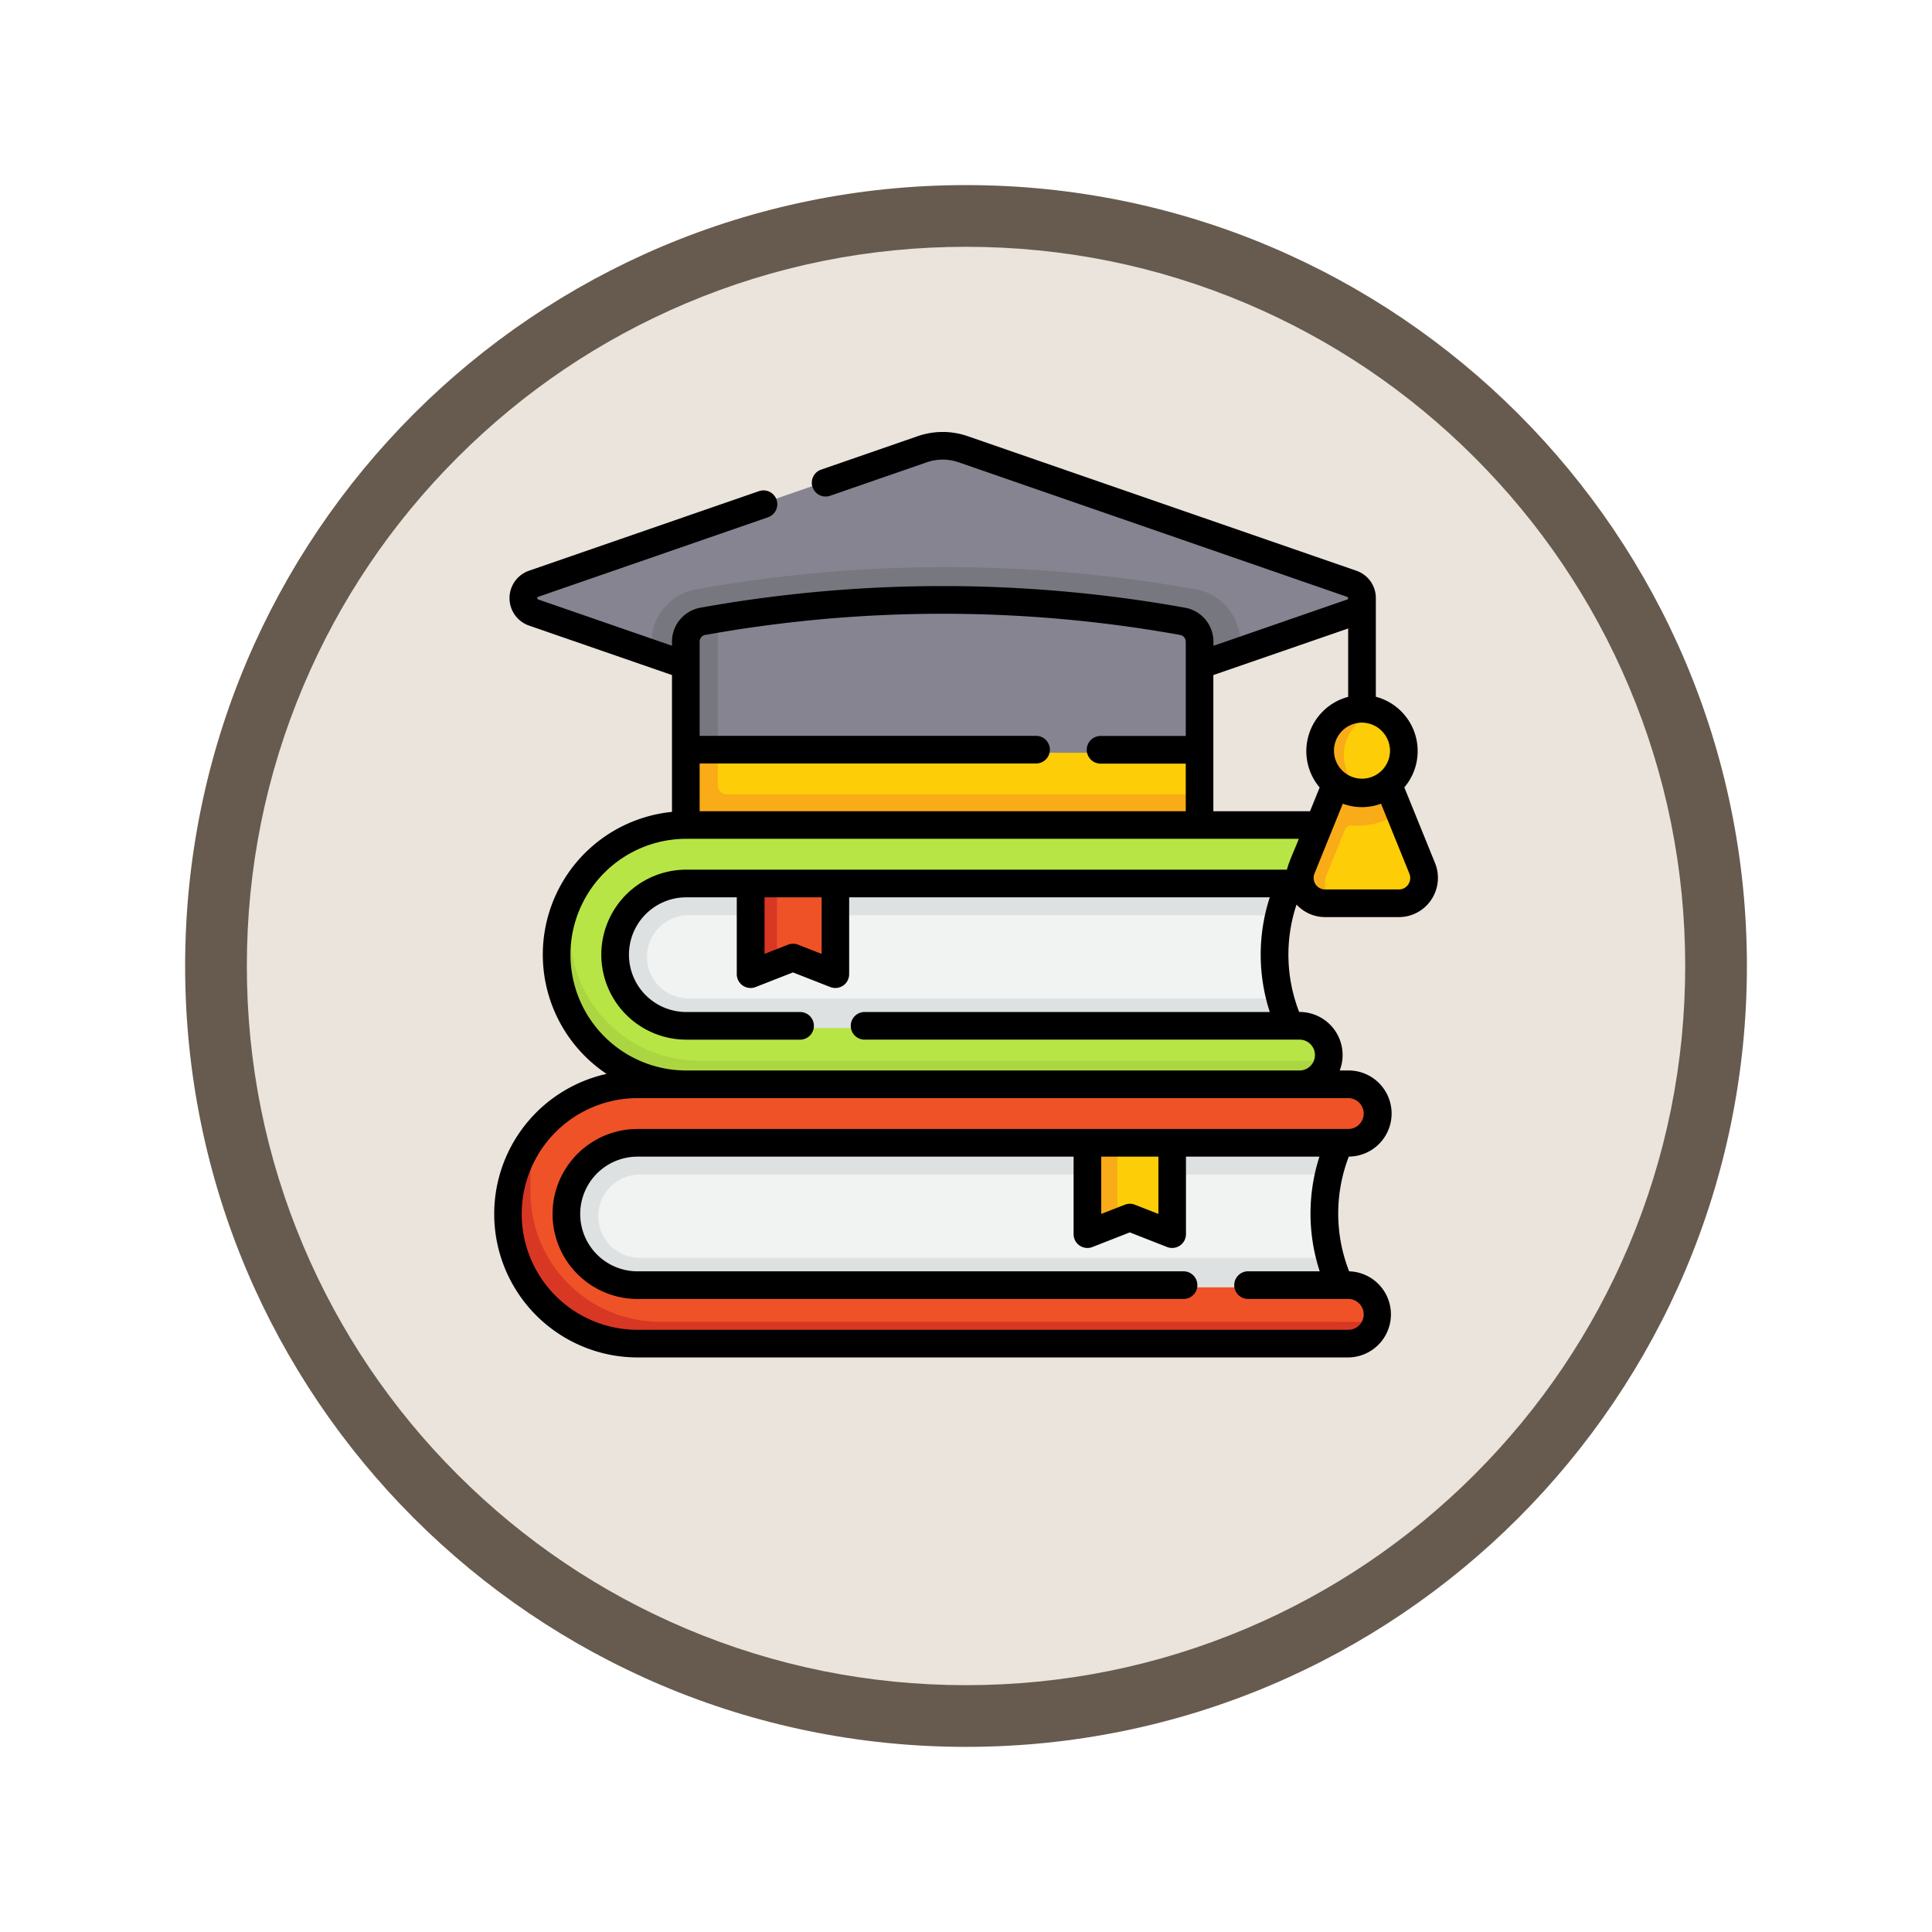 <svg xmlns="http://www.w3.org/2000/svg" xmlns:xlink="http://www.w3.org/1999/xlink" width="93.934" height="93.934" viewBox="0 0 93.934 93.934">
  <defs>
    <filter id="Trazado_978624" x="0" y="0" width="93.934" height="93.934" filterUnits="userSpaceOnUse">
      <feOffset dy="3" input="SourceAlpha"/>
      <feGaussianBlur stdDeviation="3" result="blur"/>
      <feFlood flood-opacity="0.161"/>
      <feComposite operator="in" in2="blur"/>
      <feComposite in="SourceGraphic"/>
    </filter>
  </defs>
  <g id="Grupo_1225537" data-name="Grupo 1225537" transform="translate(-190 -5418)">
    <g id="Grupo_1215733" data-name="Grupo 1215733" transform="translate(0.001 2274.619)">
      <g id="Grupo_1214679" data-name="Grupo 1214679" transform="translate(-631 2418.347)">
        <g id="Grupo_1212848" data-name="Grupo 1212848" transform="translate(212 -798.5)">
          <g id="Grupo_1210963" data-name="Grupo 1210963" transform="translate(0 -377.186)">
            <g id="Grupo_1208068" data-name="Grupo 1208068" transform="translate(412 470.719)">
              <g id="Grupo_1144123" data-name="Grupo 1144123" transform="translate(206 1436)">
                <g transform="matrix(1, 0, 0, 1, -9, -6)" filter="url(#Trazado_978624)">
                  <g id="Trazado_978624-2" data-name="Trazado 978624" transform="translate(9 6)" fill="#eae4dc">
                    <path d="M 37.967 74.434 C 33.043 74.434 28.268 73.47 23.773 71.568 C 19.43 69.732 15.53 67.102 12.181 63.753 C 8.831 60.403 6.202 56.503 4.365 52.161 C 2.464 47.666 1.5 42.89 1.5 37.967 C 1.5 33.043 2.464 28.268 4.365 23.773 C 6.202 19.43 8.831 15.53 12.181 12.181 C 15.53 8.831 19.43 6.202 23.773 4.365 C 28.268 2.464 33.043 1.5 37.967 1.5 C 42.89 1.5 47.666 2.464 52.161 4.365 C 56.503 6.202 60.403 8.831 63.753 12.181 C 67.102 15.53 69.732 19.43 71.568 23.773 C 73.47 28.268 74.434 33.043 74.434 37.967 C 74.434 42.89 73.47 47.666 71.568 52.161 C 69.732 56.503 67.102 60.403 63.753 63.753 C 60.403 67.102 56.503 69.732 52.161 71.568 C 47.666 73.47 42.89 74.434 37.967 74.434 Z" stroke="none"/>
                    <path d="M 37.967 3 C 33.245 3 28.666 3.924 24.357 5.747 C 20.194 7.508 16.454 10.029 13.242 13.242 C 10.029 16.454 7.508 20.194 5.747 24.357 C 3.924 28.666 3 33.245 3 37.967 C 3 42.689 3.924 47.268 5.747 51.577 C 7.508 55.74 10.029 59.48 13.242 62.692 C 16.454 65.904 20.194 68.426 24.357 70.187 C 28.666 72.009 33.245 72.934 37.967 72.934 C 42.689 72.934 47.268 72.009 51.577 70.187 C 55.74 68.426 59.48 65.904 62.692 62.692 C 65.904 59.48 68.426 55.74 70.187 51.577 C 72.009 47.268 72.934 42.689 72.934 37.967 C 72.934 33.245 72.009 28.666 70.187 24.357 C 68.426 20.194 65.904 16.454 62.692 13.242 C 59.48 10.029 55.74 7.508 51.577 5.747 C 47.268 3.924 42.689 3 37.967 3 M 37.967 0 C 58.935 0 75.934 16.998 75.934 37.967 C 75.934 58.935 58.935 75.934 37.967 75.934 C 16.998 75.934 0 58.935 0 37.967 C 0 16.998 16.998 0 37.967 0 Z" stroke="none" fill="#665b4e"/>
                  </g>
                </g>
              </g>
            </g>
          </g>
        </g>
      </g>
    </g>
    <g id="educacion_2_" data-name="educacion (2)" transform="translate(214.022 5434.021)">
      <g id="Grupo_1225536" data-name="Grupo 1225536" transform="translate(0.786 5.546)">
        <path id="Trazado_1180533" data-name="Trazado 1180533" d="M89.726,233.17a9.03,9.03,0,0,0-.054,6.687l.737,1.443H58.615s-5.919-3.326,0-9.245l31.519-.65Z" transform="translate(-51.752 -211.676)" fill="#f1f2f2"/>
        <path id="Trazado_1180534" data-name="Trazado 1180534" d="M90.411,241.3H58.618s-5.919-3.326,0-9.245l31.519-.65-.409,1.765a8.659,8.659,0,0,0-.449,1.434H60.429a2.026,2.026,0,1,0,0,4.052H89.29a7.783,7.783,0,0,0,.385,1.2Z" transform="translate(-51.755 -211.675)" fill="#dee1e1"/>
        <path id="Trazado_1180535" data-name="Trazado 1180535" d="M73.414,231.686l-29.062-.046c-3.482,0-6.472-2.221-6.472-5.7A7.932,7.932,0,0,1,38,223.479a6.307,6.307,0,0,1,5.914-4.117H73.728a1.422,1.422,0,1,1,0,2.844H51.164l-2.2.517-1.916-.517h-3.13a3.46,3.46,0,1,0,0,6.92H73.728a1.423,1.423,0,0,1,1.412,1.589C75.058,231.422,74.143,231.686,73.414,231.686Z" transform="translate(-35.239 -200.711)" fill="#b7e546"/>
        <path id="Trazado_1180536" data-name="Trazado 1180536" d="M72.739,268.836a1.421,1.421,0,0,1-1.412,1.255l-14.729.883-15.085-.883a6.307,6.307,0,0,1-5.767-8.855v1.3a6.3,6.3,0,0,0,6.3,6.3Z" transform="translate(-32.838 -238.831)" fill="#abd641"/>
        <path id="Trazado_1180537" data-name="Trazado 1180537" d="M145.769,255.237v-4.145h-2.955l-1.049.105.063,3.861a.179.179,0,0,0,.245.167l.741-.181.829-.325a.179.179,0,0,1,.131,0l1.75.685A.179.179,0,0,0,145.769,255.237Z" transform="translate(-129.845 -229.597)" fill="#ef5227"/>
        <path id="Trazado_1180538" data-name="Trazado 1180538" d="M141.635,251.095v3.952l-.921.36a.179.179,0,0,1-.245-.167v-4.145Z" transform="translate(-128.666 -229.6)" fill="#d83724"/>
        <path id="Trazado_1180539" data-name="Trazado 1180539" d="M128.747,173.023v2.021l-.09.9a.628.628,0,0,1-.627.627l-23.887-.09a.627.627,0,0,1-.627-.627l-.179-2.828,12.263-.586Z" transform="translate(-94.86 -157.992)" fill="#fdcd08"/>
        <path id="Trazado_1180540" data-name="Trazado 1180540" d="M437.464,197.8c-.561,1.383-1.126,2.748-1.687,4.131a1.256,1.256,0,0,0,1.152,1.733l1.038.09h2.524a1.256,1.256,0,0,0,1.152-1.733l-1.17-2.884-.736-1.336h-2.273Z" transform="translate(-397.419 -181.08)" fill="#fdcd08"/>
        <path id="Trazado_1180541" data-name="Trazado 1180541" d="M437.461,197.243a3.407,3.407,0,0,0,2.106-.51l-.629-1.572-1.04.311h0l-1.355-.181c-.171.422-.42,1.022-.591,1.444h0l-1.17,2.883a1.255,1.255,0,0,0,1.152,1.733h1.434a1.255,1.255,0,0,1-1.152-1.733l.874-2.153A.362.362,0,0,1,437.461,197.243Z" transform="translate(-396.512 -178.679)" fill="#faab18"/>
        <path id="Trazado_1180542" data-name="Trazado 1180542" d="M451.463,159.935a2.088,2.088,0,0,0-1.4-1.976c-.211-.073-.517.057-.752.057a1.76,1.76,0,0,0-1.846,1.919,1.823,1.823,0,0,0,2,1.845c.235,0,.39.2.6.13A2.088,2.088,0,0,0,451.463,159.935Z" transform="translate(-408.147 -144.791)" fill="#fdcd08"/>
        <path id="Trazado_1180543" data-name="Trazado 1180543" d="M448.617,160.99a2.039,2.039,0,0,1-.672.113,2.089,2.089,0,0,1,0-4.178,2.038,2.038,0,0,1,.672.113,2.1,2.1,0,0,0,0,3.952Z" transform="translate(-406.698 -143.871)" fill="#faab18"/>
        <path id="Trazado_1180544" data-name="Trazado 1180544" d="M54.693,19.523l-5.912,2.047L47.168,21.4,35.693,26.1a3.761,3.761,0,0,1-2.461,0L21.757,21.587l-1.613-.018-5.912-2.047a.752.752,0,0,1,0-1.422l19.225-6.655a3.075,3.075,0,0,1,2.012,0L54.693,18.1A.752.752,0,0,1,54.693,19.523Z" transform="translate(-13.281 -11.276)" fill="#868491"/>
        <path id="Trazado_1180545" data-name="Trazado 1180545" d="M113.974,81.992V82.6L100.885,87.13a3.761,3.761,0,0,1-2.461,0L85.336,82.6v-.607a2.637,2.637,0,0,1,2.173-2.6,68.839,68.839,0,0,1,24.292,0,2.639,2.639,0,0,1,2.173,2.6Z" transform="translate(-78.473 -72.306)" fill="#77777f"/>
        <path id="Trazado_1180546" data-name="Trazado 1180546" d="M130.568,98.379v5.345H105.426l-.09-5.165a1.026,1.026,0,0,1,.844-1.009c.256-.046.333-.27.59-.312a67.2,67.2,0,0,1,22.953.133,1.026,1.026,0,0,1,.844,1.009Z" transform="translate(-96.681 -88.693)" fill="#868491"/>
        <path id="Trazado_1180547" data-name="Trazado 1180547" d="M128.747,175.044v.986a.628.628,0,0,1-.627.627H103.963a.627.627,0,0,1-.627-.627v-3.007l.807-.586.807.586V174.6a.448.448,0,0,0,.448.448Z" transform="translate(-94.86 -157.992)" fill="#faab18"/>
        <path id="Trazado_1180548" data-name="Trazado 1180548" d="M104.949,106.6v6.487h-1.613v-5.345a1.026,1.026,0,0,1,.844-1.009C104.437,106.692,104.693,106.647,104.949,106.6Z" transform="translate(-94.86 -98.061)" fill="#77777f"/>
        <path id="Trazado_1180549" data-name="Trazado 1180549" d="M71.529,388.277a8.433,8.433,0,0,1,0-6.455l.273-1.212H35.151s-4.126,4.485.268,8.879l36.621.275Z" transform="translate(-31.187 -347.508)" fill="#f1f2f2"/>
        <path id="Trazado_1180550" data-name="Trazado 1180550" d="M72.04,389.768l-36.621-.274c-4.395-4.394-.268-8.879-.268-8.879l36.827.068-.449,1.143a8.4,8.4,0,0,0-.4,1.223H37.491a2.026,2.026,0,1,0,0,4.052H71.139a8.5,8.5,0,0,0,.39,1.18Z" transform="translate(-31.187 -347.511)" fill="#dee1e1"/>
        <path id="Trazado_1180551" data-name="Trazado 1180551" d="M53.9,372.328l-33.136-.061c-3.482,0-6.545-1.965-6.545-5.446,0-1.1-.27-2.627.229-3.53a6.3,6.3,0,0,1,5.52-3.258H54.52a1.422,1.422,0,0,1,0,2.844H45.959l-2.237.5-1.883-.5H19.966a3.46,3.46,0,1,0,0,6.92H54.52a1.423,1.423,0,0,1,1.4,1.679c-.121.663-1.324.851-2.022.851Z" transform="translate(-13.662 -328.774)" fill="#ef5227"/>
        <path id="Trazado_1180552" data-name="Trazado 1180552" d="M51.026,401.111a1.424,1.424,0,0,1-1.4,1.165H15.073a6.305,6.305,0,0,1-5.319-9.691v2.221a6.3,6.3,0,0,0,6.3,6.3Z" transform="translate(-8.768 -358.408)" fill="#d83724"/>
        <path id="Trazado_1180553" data-name="Trazado 1180553" d="M328.411,395.928v-4.179h-2.776l-1.231.075.066,3.925a.179.179,0,0,0,.245.167l.921-.251.65-.255a.179.179,0,0,1,.131,0l1.75.685A.179.179,0,0,0,328.411,395.928Z" transform="translate(-296.114 -357.647)" fill="#fdcd08"/>
        <path id="Trazado_1180554" data-name="Trazado 1180554" d="M324.484,391.745v3.916l-1.1.43a.179.179,0,0,1-.245-.167v-4.179Z" transform="translate(-294.963 -357.644)" fill="#faab18"/>
      </g>
      <path id="Trazado_1180555" data-name="Trazado 1180555" d="M45.749,25.94l-1.492-3.678a2.731,2.731,0,0,0-1.386-4.407c0-.177,0-4.607,0-4.794a1.4,1.4,0,0,0-.95-1.334l-18.9-6.543a3.711,3.711,0,0,0-2.418,0L15.9,6.813a.672.672,0,1,0,.44,1.27l4.705-1.629a2.36,2.36,0,0,1,1.538,0L41.481,13a.067.067,0,0,1,0,.127l-6.506,2.252v-.2a1.678,1.678,0,0,0-1.384-1.654,66.507,66.507,0,0,0-23.558,0A1.679,1.679,0,0,0,8.65,15.175v.2L2.144,13.124a.067.067,0,0,1,0-.127L13.319,9.129a.672.672,0,1,0-.44-1.27L1.7,11.727a1.412,1.412,0,0,0,0,2.668L8.65,16.8v6.653a6.974,6.974,0,0,0-3.18,12.739A6.976,6.976,0,0,0,6.976,49.978H41.531a2.094,2.094,0,0,0,.042-4.187,7.7,7.7,0,0,1-.016-5.578,2.094,2.094,0,0,0-.026-4.188h-.415a2.093,2.093,0,0,0-1.955-2.844h-.018a7.7,7.7,0,0,1-.127-5.222,1.888,1.888,0,0,0,1.388.609h3.589a1.891,1.891,0,0,0,1.57-.838,1.913,1.913,0,0,0,.186-1.791ZM43.56,20.5A1.362,1.362,0,1,1,42.2,19.114,1.373,1.373,0,0,1,43.56,20.5Zm-2.034-5.964v3.324a2.731,2.731,0,0,0-1.386,4.407l-.469,1.155h-4.7V16.8Zm-31.255.314a65.179,65.179,0,0,1,23.083,0,.335.335,0,0,1,.276.33v4.582H29.488a.672.672,0,0,0,0,1.344H33.63v2.316H9.995V21.1H26.351a.672.672,0,0,0,0-1.344H9.995V15.175a.335.335,0,0,1,.276-.33ZM42.281,38.12a.751.751,0,0,1-.75.75H6.976a4.132,4.132,0,1,0,0,8.265H33.522a.672.672,0,1,0,0-1.344H6.976a2.788,2.788,0,1,1,0-5.576h21.2v3.768a.672.672,0,0,0,.917.626l1.815-.711,1.815.711a.672.672,0,0,0,.917-.626V40.214H40.13a9.022,9.022,0,0,0,.013,5.576H36.659a.672.672,0,1,0,0,1.344h4.872a.75.75,0,1,1,0,1.5H6.976a5.632,5.632,0,1,1,0-11.264H41.531a.751.751,0,0,1,.75.75ZM29.521,40.214H32.3V43l-1.143-.447a.672.672,0,0,0-.49,0L29.521,43ZM18.016,34.526H39.161a.75.75,0,1,1,0,1.5H9.346a5.632,5.632,0,0,1,0-11.264H39.126c-.166.446-.473,1.078-.576,1.5H9.346a4.132,4.132,0,1,0,0,8.265h5.532a.672.672,0,0,0,0-1.344H9.346a2.788,2.788,0,1,1,0-5.576H11.8v3.736a.672.672,0,0,0,.917.626l1.815-.711,1.815.711a.672.672,0,0,0,.917-.626V27.606H37.715a9.023,9.023,0,0,0,0,5.576h-19.7a.672.672,0,0,0,0,1.345Zm-4.867-6.92h2.776v2.751l-1.143-.447a.672.672,0,0,0-.49,0l-1.143.447Zm31.3-.626a.545.545,0,0,1-.455.244H40.4a.545.545,0,0,1-.455-.244.564.564,0,0,1-.055-.534l1.375-3.39a2.691,2.691,0,0,0,1.859,0l1.375,3.39A.563.563,0,0,1,44.448,26.979Z" transform="translate(0 0)"/>
    </g>
  </g>
</svg>
